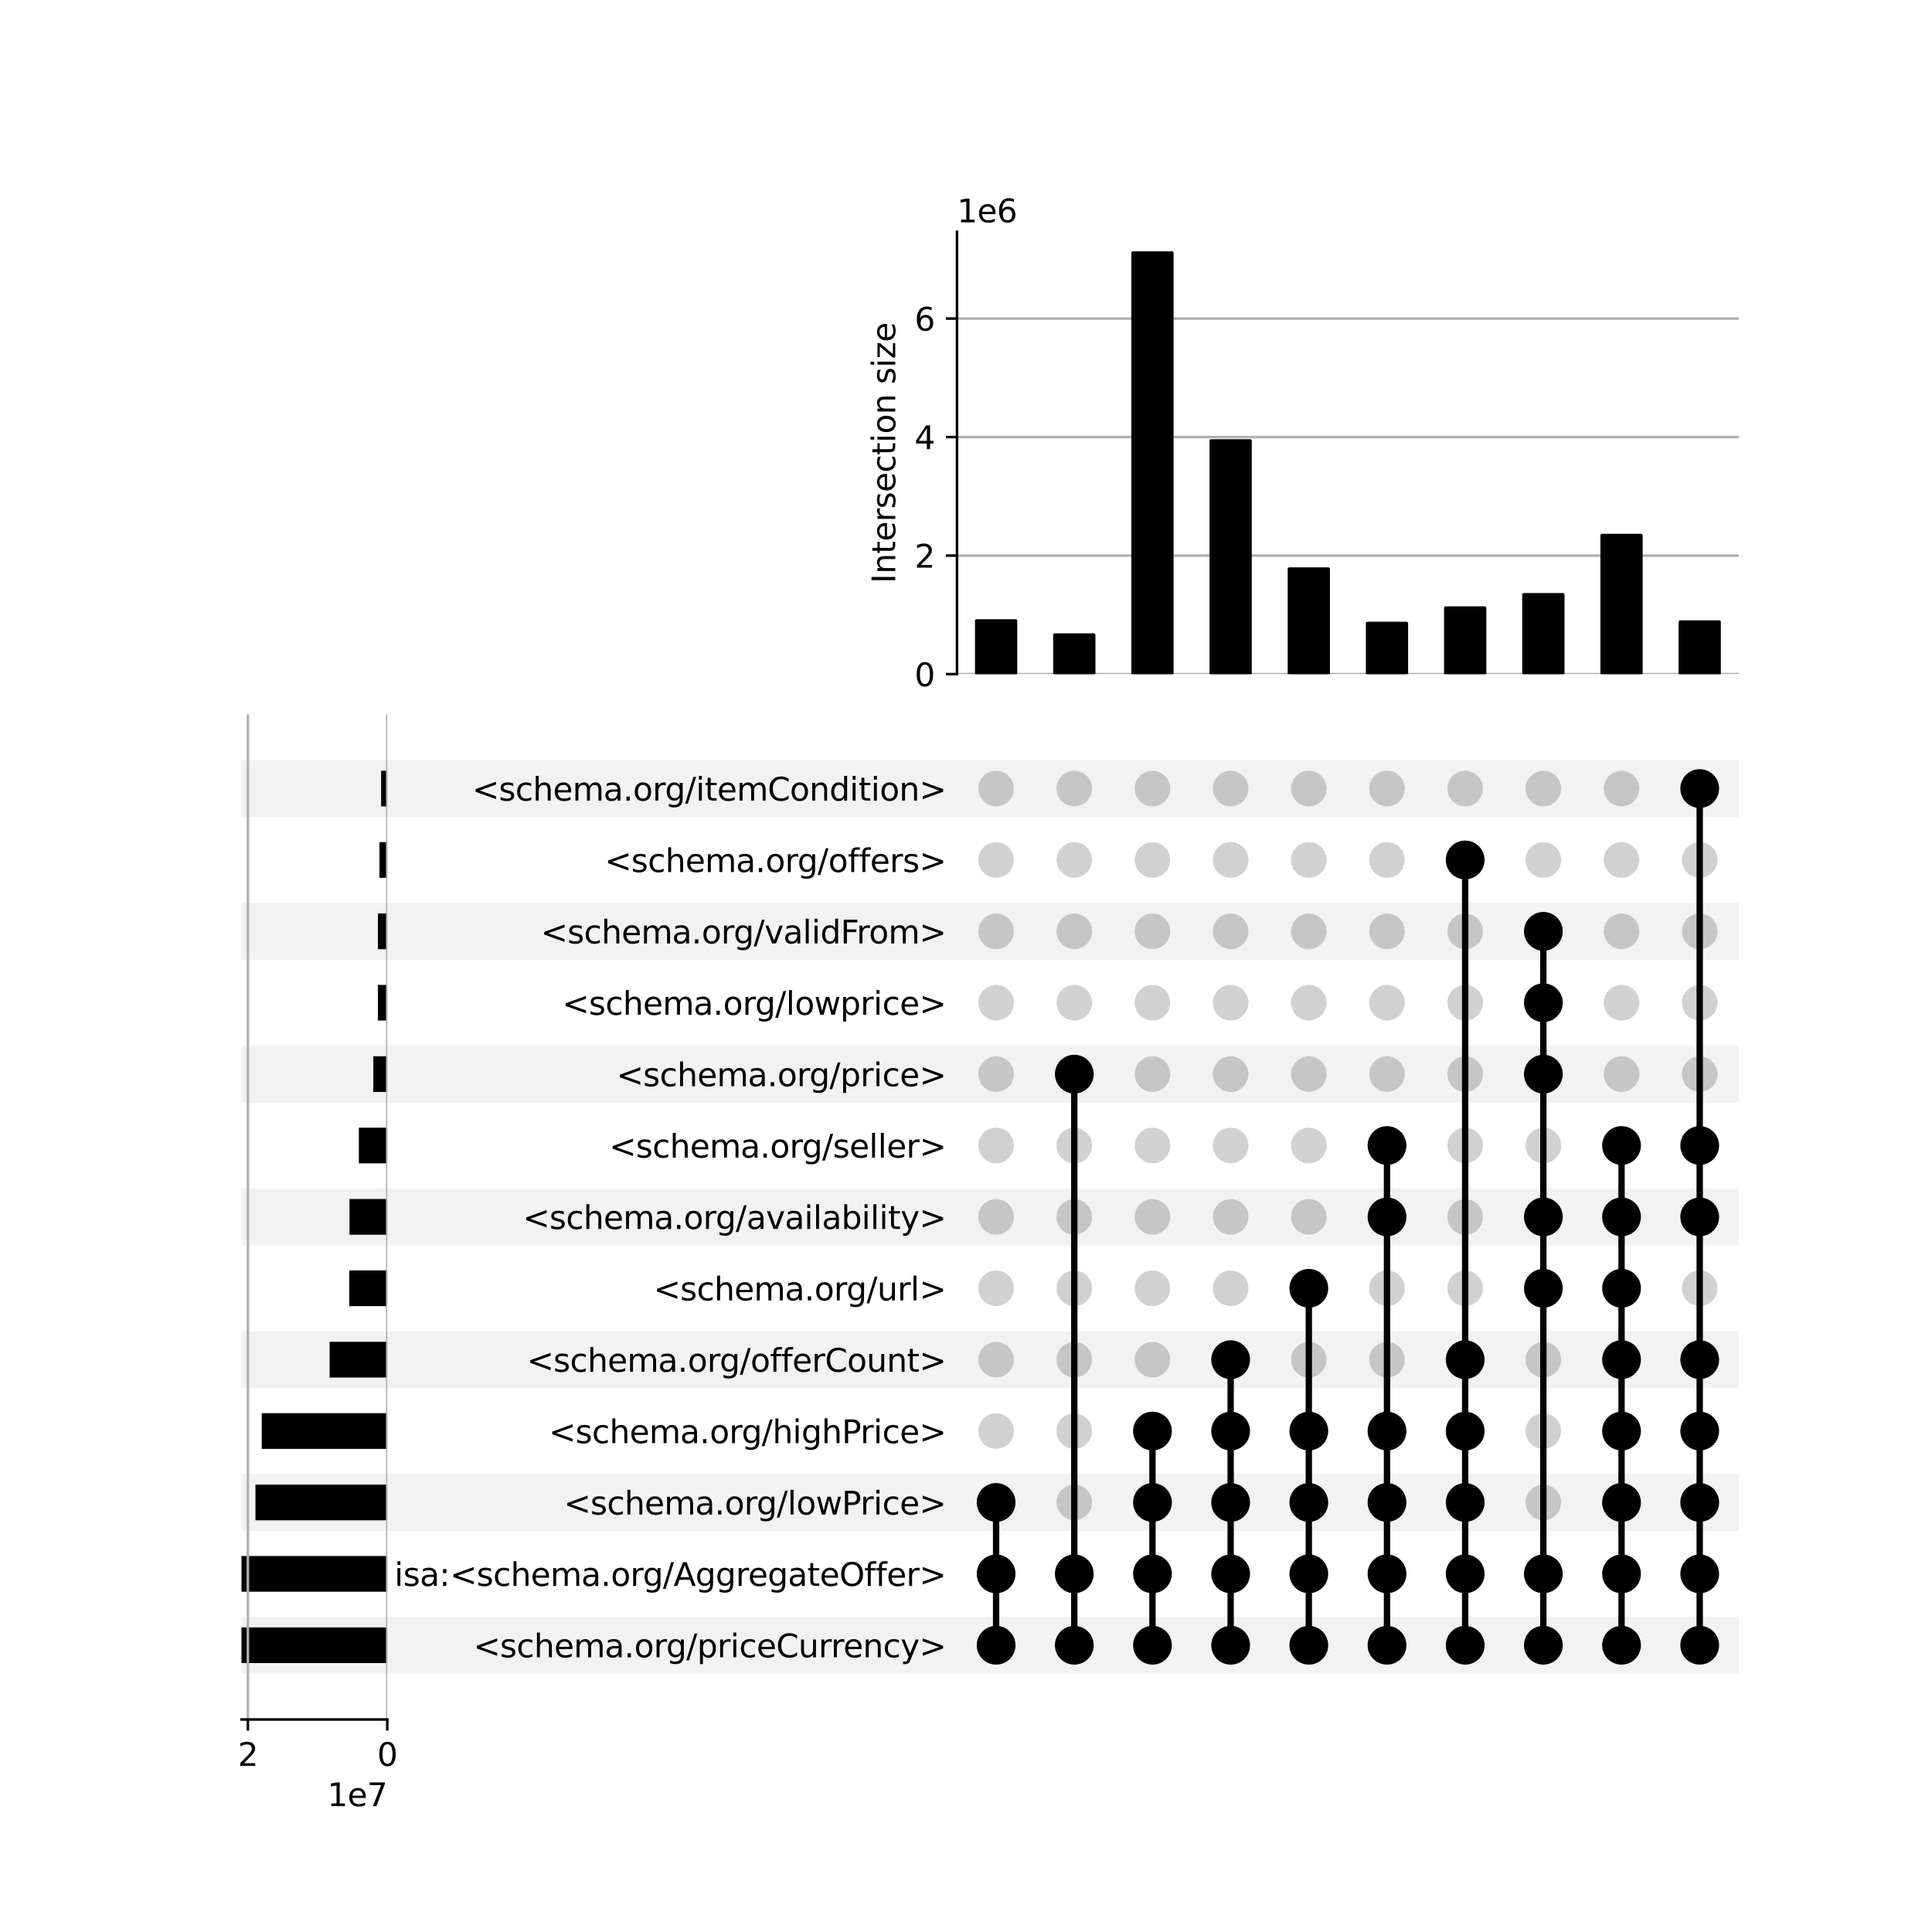 <?xml version="1.0" encoding="utf-8" standalone="no"?>
<!DOCTYPE svg PUBLIC "-//W3C//DTD SVG 1.1//EN"
  "http://www.w3.org/Graphics/SVG/1.1/DTD/svg11.dtd">
<svg xmlns:xlink="http://www.w3.org/1999/xlink" width="608pt" height="608pt" viewBox="0 0 608 608" xmlns="http://www.w3.org/2000/svg" version="1.1">
 <defs>
  <style type="text/css">*{stroke-linejoin: round; stroke-linecap: butt}</style>
 </defs>
 <g id="figure_1">
  <g id="patch_1">
   <path d="M 0 608 
L 608 608 
L 608 0 
L 0 0 
z
" style="fill: #ffffff"/>
  </g>
  <g id="axes_1">
   <g id="patch_2">
    <path d="M 76 526.742 
L 547.2 526.742 
L 547.2 508.769 
L 76 508.769 
z
" clip-path="url(#p9a31d4341a)" style="fill-opacity: 0.051"/>
   </g>
   <g id="patch_3">
    <path d="M 76 481.809 
L 547.2 481.809 
L 547.2 463.836 
L 76 463.836 
z
" clip-path="url(#p9a31d4341a)" style="fill-opacity: 0.051"/>
   </g>
   <g id="patch_4">
    <path d="M 76 436.877 
L 547.2 436.877 
L 547.2 418.904 
L 76 418.904 
z
" clip-path="url(#p9a31d4341a)" style="fill-opacity: 0.051"/>
   </g>
   <g id="patch_5">
    <path d="M 76 391.944 
L 547.2 391.944 
L 547.2 373.971 
L 76 373.971 
z
" clip-path="url(#p9a31d4341a)" style="fill-opacity: 0.051"/>
   </g>
   <g id="patch_6">
    <path d="M 76 347.012 
L 547.2 347.012 
L 547.2 329.039 
L 76 329.039 
z
" clip-path="url(#p9a31d4341a)" style="fill-opacity: 0.051"/>
   </g>
   <g id="patch_7">
    <path d="M 76 302.079 
L 547.2 302.079 
L 547.2 284.106 
L 76 284.106 
z
" clip-path="url(#p9a31d4341a)" style="fill-opacity: 0.051"/>
   </g>
   <g id="patch_8">
    <path d="M 76 257.147 
L 547.2 257.147 
L 547.2 239.174 
L 76 239.174 
z
" clip-path="url(#p9a31d4341a)" style="fill-opacity: 0.051"/>
   </g>
   <g id="matplotlib.axis_1"/>
   <g id="matplotlib.axis_2">
    <g id="ytick_1"/>
    <g id="ytick_2"/>
    <g id="ytick_3"/>
    <g id="ytick_4"/>
    <g id="ytick_5"/>
    <g id="ytick_6"/>
    <g id="ytick_7"/>
    <g id="ytick_8"/>
    <g id="ytick_9"/>
    <g id="ytick_10"/>
    <g id="ytick_11"/>
    <g id="ytick_12"/>
    <g id="ytick_13"/>
   </g>
  </g>
  <g id="axes_2">
   <g id="matplotlib.axis_3">
    <g id="ytick_14">
     <g id="line2d_1"/>
     <g id="text_1">
      <!-- &lt;schema.org/priceCurrency&gt; -->
      <g transform="translate(148.96 521.554) scale(0.1 -0.1)">
       <defs>
        <path id="DejaVuSans-3c" d="M 4684 3150 
L 1459 2003 
L 4684 863 
L 4684 294 
L 678 1747 
L 678 2266 
L 4684 3719 
L 4684 3150 
z
" transform="scale(0.016)"/>
        <path id="DejaVuSans-73" d="M 2834 3397 
L 2834 2853 
Q 2591 2978 2328 3040 
Q 2066 3103 1784 3103 
Q 1356 3103 1142 2972 
Q 928 2841 928 2578 
Q 928 2378 1081 2264 
Q 1234 2150 1697 2047 
L 1894 2003 
Q 2506 1872 2764 1633 
Q 3022 1394 3022 966 
Q 3022 478 2636 193 
Q 2250 -91 1575 -91 
Q 1294 -91 989 -36 
Q 684 19 347 128 
L 347 722 
Q 666 556 975 473 
Q 1284 391 1588 391 
Q 1994 391 2212 530 
Q 2431 669 2431 922 
Q 2431 1156 2273 1281 
Q 2116 1406 1581 1522 
L 1381 1569 
Q 847 1681 609 1914 
Q 372 2147 372 2553 
Q 372 3047 722 3315 
Q 1072 3584 1716 3584 
Q 2034 3584 2315 3537 
Q 2597 3491 2834 3397 
z
" transform="scale(0.016)"/>
        <path id="DejaVuSans-63" d="M 3122 3366 
L 3122 2828 
Q 2878 2963 2633 3030 
Q 2388 3097 2138 3097 
Q 1578 3097 1268 2742 
Q 959 2388 959 1747 
Q 959 1106 1268 751 
Q 1578 397 2138 397 
Q 2388 397 2633 464 
Q 2878 531 3122 666 
L 3122 134 
Q 2881 22 2623 -34 
Q 2366 -91 2075 -91 
Q 1284 -91 818 406 
Q 353 903 353 1747 
Q 353 2603 823 3093 
Q 1294 3584 2113 3584 
Q 2378 3584 2631 3529 
Q 2884 3475 3122 3366 
z
" transform="scale(0.016)"/>
        <path id="DejaVuSans-68" d="M 3513 2113 
L 3513 0 
L 2938 0 
L 2938 2094 
Q 2938 2591 2744 2837 
Q 2550 3084 2163 3084 
Q 1697 3084 1428 2787 
Q 1159 2491 1159 1978 
L 1159 0 
L 581 0 
L 581 4863 
L 1159 4863 
L 1159 2956 
Q 1366 3272 1645 3428 
Q 1925 3584 2291 3584 
Q 2894 3584 3203 3211 
Q 3513 2838 3513 2113 
z
" transform="scale(0.016)"/>
        <path id="DejaVuSans-65" d="M 3597 1894 
L 3597 1613 
L 953 1613 
Q 991 1019 1311 708 
Q 1631 397 2203 397 
Q 2534 397 2845 478 
Q 3156 559 3463 722 
L 3463 178 
Q 3153 47 2828 -22 
Q 2503 -91 2169 -91 
Q 1331 -91 842 396 
Q 353 884 353 1716 
Q 353 2575 817 3079 
Q 1281 3584 2069 3584 
Q 2775 3584 3186 3129 
Q 3597 2675 3597 1894 
z
M 3022 2063 
Q 3016 2534 2758 2815 
Q 2500 3097 2075 3097 
Q 1594 3097 1305 2825 
Q 1016 2553 972 2059 
L 3022 2063 
z
" transform="scale(0.016)"/>
        <path id="DejaVuSans-6d" d="M 3328 2828 
Q 3544 3216 3844 3400 
Q 4144 3584 4550 3584 
Q 5097 3584 5394 3201 
Q 5691 2819 5691 2113 
L 5691 0 
L 5113 0 
L 5113 2094 
Q 5113 2597 4934 2840 
Q 4756 3084 4391 3084 
Q 3944 3084 3684 2787 
Q 3425 2491 3425 1978 
L 3425 0 
L 2847 0 
L 2847 2094 
Q 2847 2600 2669 2842 
Q 2491 3084 2119 3084 
Q 1678 3084 1418 2786 
Q 1159 2488 1159 1978 
L 1159 0 
L 581 0 
L 581 3500 
L 1159 3500 
L 1159 2956 
Q 1356 3278 1631 3431 
Q 1906 3584 2284 3584 
Q 2666 3584 2933 3390 
Q 3200 3197 3328 2828 
z
" transform="scale(0.016)"/>
        <path id="DejaVuSans-61" d="M 2194 1759 
Q 1497 1759 1228 1600 
Q 959 1441 959 1056 
Q 959 750 1161 570 
Q 1363 391 1709 391 
Q 2188 391 2477 730 
Q 2766 1069 2766 1631 
L 2766 1759 
L 2194 1759 
z
M 3341 1997 
L 3341 0 
L 2766 0 
L 2766 531 
Q 2569 213 2275 61 
Q 1981 -91 1556 -91 
Q 1019 -91 701 211 
Q 384 513 384 1019 
Q 384 1609 779 1909 
Q 1175 2209 1959 2209 
L 2766 2209 
L 2766 2266 
Q 2766 2663 2505 2880 
Q 2244 3097 1772 3097 
Q 1472 3097 1187 3025 
Q 903 2953 641 2809 
L 641 3341 
Q 956 3463 1253 3523 
Q 1550 3584 1831 3584 
Q 2591 3584 2966 3190 
Q 3341 2797 3341 1997 
z
" transform="scale(0.016)"/>
        <path id="DejaVuSans-2e" d="M 684 794 
L 1344 794 
L 1344 0 
L 684 0 
L 684 794 
z
" transform="scale(0.016)"/>
        <path id="DejaVuSans-6f" d="M 1959 3097 
Q 1497 3097 1228 2736 
Q 959 2375 959 1747 
Q 959 1119 1226 758 
Q 1494 397 1959 397 
Q 2419 397 2687 759 
Q 2956 1122 2956 1747 
Q 2956 2369 2687 2733 
Q 2419 3097 1959 3097 
z
M 1959 3584 
Q 2709 3584 3137 3096 
Q 3566 2609 3566 1747 
Q 3566 888 3137 398 
Q 2709 -91 1959 -91 
Q 1206 -91 779 398 
Q 353 888 353 1747 
Q 353 2609 779 3096 
Q 1206 3584 1959 3584 
z
" transform="scale(0.016)"/>
        <path id="DejaVuSans-72" d="M 2631 2963 
Q 2534 3019 2420 3045 
Q 2306 3072 2169 3072 
Q 1681 3072 1420 2755 
Q 1159 2438 1159 1844 
L 1159 0 
L 581 0 
L 581 3500 
L 1159 3500 
L 1159 2956 
Q 1341 3275 1631 3429 
Q 1922 3584 2338 3584 
Q 2397 3584 2469 3576 
Q 2541 3569 2628 3553 
L 2631 2963 
z
" transform="scale(0.016)"/>
        <path id="DejaVuSans-67" d="M 2906 1791 
Q 2906 2416 2648 2759 
Q 2391 3103 1925 3103 
Q 1463 3103 1205 2759 
Q 947 2416 947 1791 
Q 947 1169 1205 825 
Q 1463 481 1925 481 
Q 2391 481 2648 825 
Q 2906 1169 2906 1791 
z
M 3481 434 
Q 3481 -459 3084 -895 
Q 2688 -1331 1869 -1331 
Q 1566 -1331 1297 -1286 
Q 1028 -1241 775 -1147 
L 775 -588 
Q 1028 -725 1275 -790 
Q 1522 -856 1778 -856 
Q 2344 -856 2625 -561 
Q 2906 -266 2906 331 
L 2906 616 
Q 2728 306 2450 153 
Q 2172 0 1784 0 
Q 1141 0 747 490 
Q 353 981 353 1791 
Q 353 2603 747 3093 
Q 1141 3584 1784 3584 
Q 2172 3584 2450 3431 
Q 2728 3278 2906 2969 
L 2906 3500 
L 3481 3500 
L 3481 434 
z
" transform="scale(0.016)"/>
        <path id="DejaVuSans-2f" d="M 1625 4666 
L 2156 4666 
L 531 -594 
L 0 -594 
L 1625 4666 
z
" transform="scale(0.016)"/>
        <path id="DejaVuSans-70" d="M 1159 525 
L 1159 -1331 
L 581 -1331 
L 581 3500 
L 1159 3500 
L 1159 2969 
Q 1341 3281 1617 3432 
Q 1894 3584 2278 3584 
Q 2916 3584 3314 3078 
Q 3713 2572 3713 1747 
Q 3713 922 3314 415 
Q 2916 -91 2278 -91 
Q 1894 -91 1617 61 
Q 1341 213 1159 525 
z
M 3116 1747 
Q 3116 2381 2855 2742 
Q 2594 3103 2138 3103 
Q 1681 3103 1420 2742 
Q 1159 2381 1159 1747 
Q 1159 1113 1420 752 
Q 1681 391 2138 391 
Q 2594 391 2855 752 
Q 3116 1113 3116 1747 
z
" transform="scale(0.016)"/>
        <path id="DejaVuSans-69" d="M 603 3500 
L 1178 3500 
L 1178 0 
L 603 0 
L 603 3500 
z
M 603 4863 
L 1178 4863 
L 1178 4134 
L 603 4134 
L 603 4863 
z
" transform="scale(0.016)"/>
        <path id="DejaVuSans-43" d="M 4122 4306 
L 4122 3641 
Q 3803 3938 3442 4084 
Q 3081 4231 2675 4231 
Q 1875 4231 1450 3742 
Q 1025 3253 1025 2328 
Q 1025 1406 1450 917 
Q 1875 428 2675 428 
Q 3081 428 3442 575 
Q 3803 722 4122 1019 
L 4122 359 
Q 3791 134 3420 21 
Q 3050 -91 2638 -91 
Q 1578 -91 968 557 
Q 359 1206 359 2328 
Q 359 3453 968 4101 
Q 1578 4750 2638 4750 
Q 3056 4750 3426 4639 
Q 3797 4528 4122 4306 
z
" transform="scale(0.016)"/>
        <path id="DejaVuSans-75" d="M 544 1381 
L 544 3500 
L 1119 3500 
L 1119 1403 
Q 1119 906 1312 657 
Q 1506 409 1894 409 
Q 2359 409 2629 706 
Q 2900 1003 2900 1516 
L 2900 3500 
L 3475 3500 
L 3475 0 
L 2900 0 
L 2900 538 
Q 2691 219 2414 64 
Q 2138 -91 1772 -91 
Q 1169 -91 856 284 
Q 544 659 544 1381 
z
M 1991 3584 
L 1991 3584 
z
" transform="scale(0.016)"/>
        <path id="DejaVuSans-6e" d="M 3513 2113 
L 3513 0 
L 2938 0 
L 2938 2094 
Q 2938 2591 2744 2837 
Q 2550 3084 2163 3084 
Q 1697 3084 1428 2787 
Q 1159 2491 1159 1978 
L 1159 0 
L 581 0 
L 581 3500 
L 1159 3500 
L 1159 2956 
Q 1366 3272 1645 3428 
Q 1925 3584 2291 3584 
Q 2894 3584 3203 3211 
Q 3513 2838 3513 2113 
z
" transform="scale(0.016)"/>
        <path id="DejaVuSans-79" d="M 2059 -325 
Q 1816 -950 1584 -1140 
Q 1353 -1331 966 -1331 
L 506 -1331 
L 506 -850 
L 844 -850 
Q 1081 -850 1212 -737 
Q 1344 -625 1503 -206 
L 1606 56 
L 191 3500 
L 800 3500 
L 1894 763 
L 2988 3500 
L 3597 3500 
L 2059 -325 
z
" transform="scale(0.016)"/>
        <path id="DejaVuSans-3e" d="M 678 3150 
L 678 3719 
L 4684 2266 
L 4684 1747 
L 678 294 
L 678 863 
L 3897 2003 
L 678 3150 
z
" transform="scale(0.016)"/>
       </defs>
       <use xlink:href="#DejaVuSans-3c"/>
       <use xlink:href="#DejaVuSans-73" x="83.789"/>
       <use xlink:href="#DejaVuSans-63" x="135.889"/>
       <use xlink:href="#DejaVuSans-68" x="190.869"/>
       <use xlink:href="#DejaVuSans-65" x="254.248"/>
       <use xlink:href="#DejaVuSans-6d" x="315.771"/>
       <use xlink:href="#DejaVuSans-61" x="413.184"/>
       <use xlink:href="#DejaVuSans-2e" x="474.463"/>
       <use xlink:href="#DejaVuSans-6f" x="506.25"/>
       <use xlink:href="#DejaVuSans-72" x="567.432"/>
       <use xlink:href="#DejaVuSans-67" x="606.795"/>
       <use xlink:href="#DejaVuSans-2f" x="670.271"/>
       <use xlink:href="#DejaVuSans-70" x="703.963"/>
       <use xlink:href="#DejaVuSans-72" x="767.439"/>
       <use xlink:href="#DejaVuSans-69" x="808.553"/>
       <use xlink:href="#DejaVuSans-63" x="836.336"/>
       <use xlink:href="#DejaVuSans-65" x="891.316"/>
       <use xlink:href="#DejaVuSans-43" x="952.84"/>
       <use xlink:href="#DejaVuSans-75" x="1022.664"/>
       <use xlink:href="#DejaVuSans-72" x="1086.043"/>
       <use xlink:href="#DejaVuSans-72" x="1125.406"/>
       <use xlink:href="#DejaVuSans-65" x="1164.27"/>
       <use xlink:href="#DejaVuSans-6e" x="1225.793"/>
       <use xlink:href="#DejaVuSans-63" x="1289.172"/>
       <use xlink:href="#DejaVuSans-79" x="1344.152"/>
       <use xlink:href="#DejaVuSans-3e" x="1403.332"/>
      </g>
     </g>
    </g>
    <g id="ytick_15">
     <g id="line2d_2"/>
     <g id="text_2">
      <!-- isa:&lt;schema.org/AggregateOffer&gt; -->
      <g transform="translate(124.111 499.088) scale(0.1 -0.1)">
       <defs>
        <path id="DejaVuSans-3a" d="M 750 794 
L 1409 794 
L 1409 0 
L 750 0 
L 750 794 
z
M 750 3309 
L 1409 3309 
L 1409 2516 
L 750 2516 
L 750 3309 
z
" transform="scale(0.016)"/>
        <path id="DejaVuSans-41" d="M 2188 4044 
L 1331 1722 
L 3047 1722 
L 2188 4044 
z
M 1831 4666 
L 2547 4666 
L 4325 0 
L 3669 0 
L 3244 1197 
L 1141 1197 
L 716 0 
L 50 0 
L 1831 4666 
z
" transform="scale(0.016)"/>
        <path id="DejaVuSans-74" d="M 1172 4494 
L 1172 3500 
L 2356 3500 
L 2356 3053 
L 1172 3053 
L 1172 1153 
Q 1172 725 1289 603 
Q 1406 481 1766 481 
L 2356 481 
L 2356 0 
L 1766 0 
Q 1100 0 847 248 
Q 594 497 594 1153 
L 594 3053 
L 172 3053 
L 172 3500 
L 594 3500 
L 594 4494 
L 1172 4494 
z
" transform="scale(0.016)"/>
        <path id="DejaVuSans-4f" d="M 2522 4238 
Q 1834 4238 1429 3725 
Q 1025 3213 1025 2328 
Q 1025 1447 1429 934 
Q 1834 422 2522 422 
Q 3209 422 3611 934 
Q 4013 1447 4013 2328 
Q 4013 3213 3611 3725 
Q 3209 4238 2522 4238 
z
M 2522 4750 
Q 3503 4750 4090 4092 
Q 4678 3434 4678 2328 
Q 4678 1225 4090 567 
Q 3503 -91 2522 -91 
Q 1538 -91 948 565 
Q 359 1222 359 2328 
Q 359 3434 948 4092 
Q 1538 4750 2522 4750 
z
" transform="scale(0.016)"/>
        <path id="DejaVuSans-66" d="M 2375 4863 
L 2375 4384 
L 1825 4384 
Q 1516 4384 1395 4259 
Q 1275 4134 1275 3809 
L 1275 3500 
L 2222 3500 
L 2222 3053 
L 1275 3053 
L 1275 0 
L 697 0 
L 697 3053 
L 147 3053 
L 147 3500 
L 697 3500 
L 697 3744 
Q 697 4328 969 4595 
Q 1241 4863 1831 4863 
L 2375 4863 
z
" transform="scale(0.016)"/>
       </defs>
       <use xlink:href="#DejaVuSans-69"/>
       <use xlink:href="#DejaVuSans-73" x="27.783"/>
       <use xlink:href="#DejaVuSans-61" x="79.883"/>
       <use xlink:href="#DejaVuSans-3a" x="141.162"/>
       <use xlink:href="#DejaVuSans-3c" x="174.854"/>
       <use xlink:href="#DejaVuSans-73" x="258.643"/>
       <use xlink:href="#DejaVuSans-63" x="310.742"/>
       <use xlink:href="#DejaVuSans-68" x="365.723"/>
       <use xlink:href="#DejaVuSans-65" x="429.102"/>
       <use xlink:href="#DejaVuSans-6d" x="490.625"/>
       <use xlink:href="#DejaVuSans-61" x="588.037"/>
       <use xlink:href="#DejaVuSans-2e" x="649.316"/>
       <use xlink:href="#DejaVuSans-6f" x="681.104"/>
       <use xlink:href="#DejaVuSans-72" x="742.285"/>
       <use xlink:href="#DejaVuSans-67" x="781.648"/>
       <use xlink:href="#DejaVuSans-2f" x="845.125"/>
       <use xlink:href="#DejaVuSans-41" x="878.816"/>
       <use xlink:href="#DejaVuSans-67" x="947.225"/>
       <use xlink:href="#DejaVuSans-67" x="1010.701"/>
       <use xlink:href="#DejaVuSans-72" x="1074.178"/>
       <use xlink:href="#DejaVuSans-65" x="1113.041"/>
       <use xlink:href="#DejaVuSans-67" x="1174.564"/>
       <use xlink:href="#DejaVuSans-61" x="1238.041"/>
       <use xlink:href="#DejaVuSans-74" x="1299.32"/>
       <use xlink:href="#DejaVuSans-65" x="1338.529"/>
       <use xlink:href="#DejaVuSans-4f" x="1400.053"/>
       <use xlink:href="#DejaVuSans-66" x="1478.764"/>
       <use xlink:href="#DejaVuSans-66" x="1513.969"/>
       <use xlink:href="#DejaVuSans-65" x="1549.174"/>
       <use xlink:href="#DejaVuSans-72" x="1610.697"/>
       <use xlink:href="#DejaVuSans-3e" x="1651.811"/>
      </g>
     </g>
    </g>
    <g id="ytick_16">
     <g id="line2d_3"/>
     <g id="text_3">
      <!-- &lt;schema.org/lowPrice&gt; -->
      <g transform="translate(177.428 476.622) scale(0.1 -0.1)">
       <defs>
        <path id="DejaVuSans-6c" d="M 603 4863 
L 1178 4863 
L 1178 0 
L 603 0 
L 603 4863 
z
" transform="scale(0.016)"/>
        <path id="DejaVuSans-77" d="M 269 3500 
L 844 3500 
L 1563 769 
L 2278 3500 
L 2956 3500 
L 3675 769 
L 4391 3500 
L 4966 3500 
L 4050 0 
L 3372 0 
L 2619 2869 
L 1863 0 
L 1184 0 
L 269 3500 
z
" transform="scale(0.016)"/>
        <path id="DejaVuSans-50" d="M 1259 4147 
L 1259 2394 
L 2053 2394 
Q 2494 2394 2734 2622 
Q 2975 2850 2975 3272 
Q 2975 3691 2734 3919 
Q 2494 4147 2053 4147 
L 1259 4147 
z
M 628 4666 
L 2053 4666 
Q 2838 4666 3239 4311 
Q 3641 3956 3641 3272 
Q 3641 2581 3239 2228 
Q 2838 1875 2053 1875 
L 1259 1875 
L 1259 0 
L 628 0 
L 628 4666 
z
" transform="scale(0.016)"/>
       </defs>
       <use xlink:href="#DejaVuSans-3c"/>
       <use xlink:href="#DejaVuSans-73" x="83.789"/>
       <use xlink:href="#DejaVuSans-63" x="135.889"/>
       <use xlink:href="#DejaVuSans-68" x="190.869"/>
       <use xlink:href="#DejaVuSans-65" x="254.248"/>
       <use xlink:href="#DejaVuSans-6d" x="315.771"/>
       <use xlink:href="#DejaVuSans-61" x="413.184"/>
       <use xlink:href="#DejaVuSans-2e" x="474.463"/>
       <use xlink:href="#DejaVuSans-6f" x="506.25"/>
       <use xlink:href="#DejaVuSans-72" x="567.432"/>
       <use xlink:href="#DejaVuSans-67" x="606.795"/>
       <use xlink:href="#DejaVuSans-2f" x="670.271"/>
       <use xlink:href="#DejaVuSans-6c" x="703.963"/>
       <use xlink:href="#DejaVuSans-6f" x="731.746"/>
       <use xlink:href="#DejaVuSans-77" x="792.928"/>
       <use xlink:href="#DejaVuSans-50" x="874.715"/>
       <use xlink:href="#DejaVuSans-72" x="933.268"/>
       <use xlink:href="#DejaVuSans-69" x="974.381"/>
       <use xlink:href="#DejaVuSans-63" x="1002.164"/>
       <use xlink:href="#DejaVuSans-65" x="1057.145"/>
       <use xlink:href="#DejaVuSans-3e" x="1118.668"/>
      </g>
     </g>
    </g>
    <g id="ytick_17">
     <g id="line2d_4"/>
     <g id="text_4">
      <!-- &lt;schema.org/highPrice&gt; -->
      <g transform="translate(172.702 454.156) scale(0.1 -0.1)">
       <use xlink:href="#DejaVuSans-3c"/>
       <use xlink:href="#DejaVuSans-73" x="83.789"/>
       <use xlink:href="#DejaVuSans-63" x="135.889"/>
       <use xlink:href="#DejaVuSans-68" x="190.869"/>
       <use xlink:href="#DejaVuSans-65" x="254.248"/>
       <use xlink:href="#DejaVuSans-6d" x="315.771"/>
       <use xlink:href="#DejaVuSans-61" x="413.184"/>
       <use xlink:href="#DejaVuSans-2e" x="474.463"/>
       <use xlink:href="#DejaVuSans-6f" x="506.25"/>
       <use xlink:href="#DejaVuSans-72" x="567.432"/>
       <use xlink:href="#DejaVuSans-67" x="606.795"/>
       <use xlink:href="#DejaVuSans-2f" x="670.271"/>
       <use xlink:href="#DejaVuSans-68" x="703.963"/>
       <use xlink:href="#DejaVuSans-69" x="767.342"/>
       <use xlink:href="#DejaVuSans-67" x="795.125"/>
       <use xlink:href="#DejaVuSans-68" x="858.602"/>
       <use xlink:href="#DejaVuSans-50" x="921.98"/>
       <use xlink:href="#DejaVuSans-72" x="980.533"/>
       <use xlink:href="#DejaVuSans-69" x="1021.646"/>
       <use xlink:href="#DejaVuSans-63" x="1049.43"/>
       <use xlink:href="#DejaVuSans-65" x="1104.41"/>
       <use xlink:href="#DejaVuSans-3e" x="1165.934"/>
      </g>
     </g>
    </g>
    <g id="ytick_18">
     <g id="line2d_5"/>
     <g id="text_5">
      <!-- &lt;schema.org/offerCount&gt; -->
      <g transform="translate(165.778 431.689) scale(0.1 -0.1)">
       <use xlink:href="#DejaVuSans-3c"/>
       <use xlink:href="#DejaVuSans-73" x="83.789"/>
       <use xlink:href="#DejaVuSans-63" x="135.889"/>
       <use xlink:href="#DejaVuSans-68" x="190.869"/>
       <use xlink:href="#DejaVuSans-65" x="254.248"/>
       <use xlink:href="#DejaVuSans-6d" x="315.771"/>
       <use xlink:href="#DejaVuSans-61" x="413.184"/>
       <use xlink:href="#DejaVuSans-2e" x="474.463"/>
       <use xlink:href="#DejaVuSans-6f" x="506.25"/>
       <use xlink:href="#DejaVuSans-72" x="567.432"/>
       <use xlink:href="#DejaVuSans-67" x="606.795"/>
       <use xlink:href="#DejaVuSans-2f" x="670.271"/>
       <use xlink:href="#DejaVuSans-6f" x="703.963"/>
       <use xlink:href="#DejaVuSans-66" x="765.145"/>
       <use xlink:href="#DejaVuSans-66" x="800.35"/>
       <use xlink:href="#DejaVuSans-65" x="835.555"/>
       <use xlink:href="#DejaVuSans-72" x="897.078"/>
       <use xlink:href="#DejaVuSans-43" x="938.191"/>
       <use xlink:href="#DejaVuSans-6f" x="1008.016"/>
       <use xlink:href="#DejaVuSans-75" x="1069.197"/>
       <use xlink:href="#DejaVuSans-6e" x="1132.576"/>
       <use xlink:href="#DejaVuSans-74" x="1195.955"/>
       <use xlink:href="#DejaVuSans-3e" x="1235.164"/>
      </g>
     </g>
    </g>
    <g id="ytick_19">
     <g id="line2d_6"/>
     <g id="text_6">
      <!-- &lt;schema.org/url&gt; -->
      <g transform="translate(205.672 409.223) scale(0.1 -0.1)">
       <use xlink:href="#DejaVuSans-3c"/>
       <use xlink:href="#DejaVuSans-73" x="83.789"/>
       <use xlink:href="#DejaVuSans-63" x="135.889"/>
       <use xlink:href="#DejaVuSans-68" x="190.869"/>
       <use xlink:href="#DejaVuSans-65" x="254.248"/>
       <use xlink:href="#DejaVuSans-6d" x="315.771"/>
       <use xlink:href="#DejaVuSans-61" x="413.184"/>
       <use xlink:href="#DejaVuSans-2e" x="474.463"/>
       <use xlink:href="#DejaVuSans-6f" x="506.25"/>
       <use xlink:href="#DejaVuSans-72" x="567.432"/>
       <use xlink:href="#DejaVuSans-67" x="606.795"/>
       <use xlink:href="#DejaVuSans-2f" x="670.271"/>
       <use xlink:href="#DejaVuSans-75" x="703.963"/>
       <use xlink:href="#DejaVuSans-72" x="767.342"/>
       <use xlink:href="#DejaVuSans-6c" x="808.455"/>
       <use xlink:href="#DejaVuSans-3e" x="836.238"/>
      </g>
     </g>
    </g>
    <g id="ytick_20">
     <g id="line2d_7"/>
     <g id="text_7">
      <!-- &lt;schema.org/availability&gt; -->
      <g transform="translate(164.517 386.757) scale(0.1 -0.1)">
       <defs>
        <path id="DejaVuSans-76" d="M 191 3500 
L 800 3500 
L 1894 563 
L 2988 3500 
L 3597 3500 
L 2284 0 
L 1503 0 
L 191 3500 
z
" transform="scale(0.016)"/>
        <path id="DejaVuSans-62" d="M 3116 1747 
Q 3116 2381 2855 2742 
Q 2594 3103 2138 3103 
Q 1681 3103 1420 2742 
Q 1159 2381 1159 1747 
Q 1159 1113 1420 752 
Q 1681 391 2138 391 
Q 2594 391 2855 752 
Q 3116 1113 3116 1747 
z
M 1159 2969 
Q 1341 3281 1617 3432 
Q 1894 3584 2278 3584 
Q 2916 3584 3314 3078 
Q 3713 2572 3713 1747 
Q 3713 922 3314 415 
Q 2916 -91 2278 -91 
Q 1894 -91 1617 61 
Q 1341 213 1159 525 
L 1159 0 
L 581 0 
L 581 4863 
L 1159 4863 
L 1159 2969 
z
" transform="scale(0.016)"/>
       </defs>
       <use xlink:href="#DejaVuSans-3c"/>
       <use xlink:href="#DejaVuSans-73" x="83.789"/>
       <use xlink:href="#DejaVuSans-63" x="135.889"/>
       <use xlink:href="#DejaVuSans-68" x="190.869"/>
       <use xlink:href="#DejaVuSans-65" x="254.248"/>
       <use xlink:href="#DejaVuSans-6d" x="315.771"/>
       <use xlink:href="#DejaVuSans-61" x="413.184"/>
       <use xlink:href="#DejaVuSans-2e" x="474.463"/>
       <use xlink:href="#DejaVuSans-6f" x="506.25"/>
       <use xlink:href="#DejaVuSans-72" x="567.432"/>
       <use xlink:href="#DejaVuSans-67" x="606.795"/>
       <use xlink:href="#DejaVuSans-2f" x="670.271"/>
       <use xlink:href="#DejaVuSans-61" x="703.963"/>
       <use xlink:href="#DejaVuSans-76" x="765.242"/>
       <use xlink:href="#DejaVuSans-61" x="824.422"/>
       <use xlink:href="#DejaVuSans-69" x="885.701"/>
       <use xlink:href="#DejaVuSans-6c" x="913.484"/>
       <use xlink:href="#DejaVuSans-61" x="941.268"/>
       <use xlink:href="#DejaVuSans-62" x="1002.547"/>
       <use xlink:href="#DejaVuSans-69" x="1066.023"/>
       <use xlink:href="#DejaVuSans-6c" x="1093.807"/>
       <use xlink:href="#DejaVuSans-69" x="1121.59"/>
       <use xlink:href="#DejaVuSans-74" x="1149.373"/>
       <use xlink:href="#DejaVuSans-79" x="1188.582"/>
       <use xlink:href="#DejaVuSans-3e" x="1247.762"/>
      </g>
     </g>
    </g>
    <g id="ytick_21">
     <g id="line2d_8"/>
     <g id="text_8">
      <!-- &lt;schema.org/seller&gt; -->
      <g transform="translate(191.716 364.291) scale(0.1 -0.1)">
       <use xlink:href="#DejaVuSans-3c"/>
       <use xlink:href="#DejaVuSans-73" x="83.789"/>
       <use xlink:href="#DejaVuSans-63" x="135.889"/>
       <use xlink:href="#DejaVuSans-68" x="190.869"/>
       <use xlink:href="#DejaVuSans-65" x="254.248"/>
       <use xlink:href="#DejaVuSans-6d" x="315.771"/>
       <use xlink:href="#DejaVuSans-61" x="413.184"/>
       <use xlink:href="#DejaVuSans-2e" x="474.463"/>
       <use xlink:href="#DejaVuSans-6f" x="506.25"/>
       <use xlink:href="#DejaVuSans-72" x="567.432"/>
       <use xlink:href="#DejaVuSans-67" x="606.795"/>
       <use xlink:href="#DejaVuSans-2f" x="670.271"/>
       <use xlink:href="#DejaVuSans-73" x="703.963"/>
       <use xlink:href="#DejaVuSans-65" x="756.062"/>
       <use xlink:href="#DejaVuSans-6c" x="817.586"/>
       <use xlink:href="#DejaVuSans-6c" x="845.369"/>
       <use xlink:href="#DejaVuSans-65" x="873.152"/>
       <use xlink:href="#DejaVuSans-72" x="934.676"/>
       <use xlink:href="#DejaVuSans-3e" x="975.789"/>
      </g>
     </g>
    </g>
    <g id="ytick_22">
     <g id="line2d_9"/>
     <g id="text_9">
      <!-- &lt;schema.org/price&gt; -->
      <g transform="translate(194.01 341.825) scale(0.1 -0.1)">
       <use xlink:href="#DejaVuSans-3c"/>
       <use xlink:href="#DejaVuSans-73" x="83.789"/>
       <use xlink:href="#DejaVuSans-63" x="135.889"/>
       <use xlink:href="#DejaVuSans-68" x="190.869"/>
       <use xlink:href="#DejaVuSans-65" x="254.248"/>
       <use xlink:href="#DejaVuSans-6d" x="315.771"/>
       <use xlink:href="#DejaVuSans-61" x="413.184"/>
       <use xlink:href="#DejaVuSans-2e" x="474.463"/>
       <use xlink:href="#DejaVuSans-6f" x="506.25"/>
       <use xlink:href="#DejaVuSans-72" x="567.432"/>
       <use xlink:href="#DejaVuSans-67" x="606.795"/>
       <use xlink:href="#DejaVuSans-2f" x="670.271"/>
       <use xlink:href="#DejaVuSans-70" x="703.963"/>
       <use xlink:href="#DejaVuSans-72" x="767.439"/>
       <use xlink:href="#DejaVuSans-69" x="808.553"/>
       <use xlink:href="#DejaVuSans-63" x="836.336"/>
       <use xlink:href="#DejaVuSans-65" x="891.316"/>
       <use xlink:href="#DejaVuSans-3e" x="952.84"/>
      </g>
     </g>
    </g>
    <g id="ytick_23">
     <g id="line2d_10"/>
     <g id="text_10">
      <!-- &lt;schema.org/lowprice&gt; -->
      <g transform="translate(176.935 319.358) scale(0.1 -0.1)">
       <use xlink:href="#DejaVuSans-3c"/>
       <use xlink:href="#DejaVuSans-73" x="83.789"/>
       <use xlink:href="#DejaVuSans-63" x="135.889"/>
       <use xlink:href="#DejaVuSans-68" x="190.869"/>
       <use xlink:href="#DejaVuSans-65" x="254.248"/>
       <use xlink:href="#DejaVuSans-6d" x="315.771"/>
       <use xlink:href="#DejaVuSans-61" x="413.184"/>
       <use xlink:href="#DejaVuSans-2e" x="474.463"/>
       <use xlink:href="#DejaVuSans-6f" x="506.25"/>
       <use xlink:href="#DejaVuSans-72" x="567.432"/>
       <use xlink:href="#DejaVuSans-67" x="606.795"/>
       <use xlink:href="#DejaVuSans-2f" x="670.271"/>
       <use xlink:href="#DejaVuSans-6c" x="703.963"/>
       <use xlink:href="#DejaVuSans-6f" x="731.746"/>
       <use xlink:href="#DejaVuSans-77" x="792.928"/>
       <use xlink:href="#DejaVuSans-70" x="874.715"/>
       <use xlink:href="#DejaVuSans-72" x="938.191"/>
       <use xlink:href="#DejaVuSans-69" x="979.305"/>
       <use xlink:href="#DejaVuSans-63" x="1007.088"/>
       <use xlink:href="#DejaVuSans-65" x="1062.068"/>
       <use xlink:href="#DejaVuSans-3e" x="1123.592"/>
      </g>
     </g>
    </g>
    <g id="ytick_24">
     <g id="line2d_11"/>
     <g id="text_11">
      <!-- &lt;schema.org/validFrom&gt; -->
      <g transform="translate(170.175 296.892) scale(0.1 -0.1)">
       <defs>
        <path id="DejaVuSans-64" d="M 2906 2969 
L 2906 4863 
L 3481 4863 
L 3481 0 
L 2906 0 
L 2906 525 
Q 2725 213 2448 61 
Q 2172 -91 1784 -91 
Q 1150 -91 751 415 
Q 353 922 353 1747 
Q 353 2572 751 3078 
Q 1150 3584 1784 3584 
Q 2172 3584 2448 3432 
Q 2725 3281 2906 2969 
z
M 947 1747 
Q 947 1113 1208 752 
Q 1469 391 1925 391 
Q 2381 391 2643 752 
Q 2906 1113 2906 1747 
Q 2906 2381 2643 2742 
Q 2381 3103 1925 3103 
Q 1469 3103 1208 2742 
Q 947 2381 947 1747 
z
" transform="scale(0.016)"/>
        <path id="DejaVuSans-46" d="M 628 4666 
L 3309 4666 
L 3309 4134 
L 1259 4134 
L 1259 2759 
L 3109 2759 
L 3109 2228 
L 1259 2228 
L 1259 0 
L 628 0 
L 628 4666 
z
" transform="scale(0.016)"/>
       </defs>
       <use xlink:href="#DejaVuSans-3c"/>
       <use xlink:href="#DejaVuSans-73" x="83.789"/>
       <use xlink:href="#DejaVuSans-63" x="135.889"/>
       <use xlink:href="#DejaVuSans-68" x="190.869"/>
       <use xlink:href="#DejaVuSans-65" x="254.248"/>
       <use xlink:href="#DejaVuSans-6d" x="315.771"/>
       <use xlink:href="#DejaVuSans-61" x="413.184"/>
       <use xlink:href="#DejaVuSans-2e" x="474.463"/>
       <use xlink:href="#DejaVuSans-6f" x="506.25"/>
       <use xlink:href="#DejaVuSans-72" x="567.432"/>
       <use xlink:href="#DejaVuSans-67" x="606.795"/>
       <use xlink:href="#DejaVuSans-2f" x="670.271"/>
       <use xlink:href="#DejaVuSans-76" x="703.963"/>
       <use xlink:href="#DejaVuSans-61" x="763.143"/>
       <use xlink:href="#DejaVuSans-6c" x="824.422"/>
       <use xlink:href="#DejaVuSans-69" x="852.205"/>
       <use xlink:href="#DejaVuSans-64" x="879.988"/>
       <use xlink:href="#DejaVuSans-46" x="943.465"/>
       <use xlink:href="#DejaVuSans-72" x="993.734"/>
       <use xlink:href="#DejaVuSans-6f" x="1032.598"/>
       <use xlink:href="#DejaVuSans-6d" x="1093.779"/>
       <use xlink:href="#DejaVuSans-3e" x="1191.191"/>
      </g>
     </g>
    </g>
    <g id="ytick_25">
     <g id="line2d_12"/>
     <g id="text_12">
      <!-- &lt;schema.org/offers&gt; -->
      <g transform="translate(190.266 274.426) scale(0.1 -0.1)">
       <use xlink:href="#DejaVuSans-3c"/>
       <use xlink:href="#DejaVuSans-73" x="83.789"/>
       <use xlink:href="#DejaVuSans-63" x="135.889"/>
       <use xlink:href="#DejaVuSans-68" x="190.869"/>
       <use xlink:href="#DejaVuSans-65" x="254.248"/>
       <use xlink:href="#DejaVuSans-6d" x="315.771"/>
       <use xlink:href="#DejaVuSans-61" x="413.184"/>
       <use xlink:href="#DejaVuSans-2e" x="474.463"/>
       <use xlink:href="#DejaVuSans-6f" x="506.25"/>
       <use xlink:href="#DejaVuSans-72" x="567.432"/>
       <use xlink:href="#DejaVuSans-67" x="606.795"/>
       <use xlink:href="#DejaVuSans-2f" x="670.271"/>
       <use xlink:href="#DejaVuSans-6f" x="703.963"/>
       <use xlink:href="#DejaVuSans-66" x="765.145"/>
       <use xlink:href="#DejaVuSans-66" x="800.35"/>
       <use xlink:href="#DejaVuSans-65" x="835.555"/>
       <use xlink:href="#DejaVuSans-72" x="897.078"/>
       <use xlink:href="#DejaVuSans-73" x="938.191"/>
       <use xlink:href="#DejaVuSans-3e" x="990.291"/>
      </g>
     </g>
    </g>
    <g id="ytick_26">
     <g id="line2d_13"/>
     <g id="text_13">
      <!-- &lt;schema.org/itemCondition&gt; -->
      <g transform="translate(148.586 251.96) scale(0.1 -0.1)">
       <use xlink:href="#DejaVuSans-3c"/>
       <use xlink:href="#DejaVuSans-73" x="83.789"/>
       <use xlink:href="#DejaVuSans-63" x="135.889"/>
       <use xlink:href="#DejaVuSans-68" x="190.869"/>
       <use xlink:href="#DejaVuSans-65" x="254.248"/>
       <use xlink:href="#DejaVuSans-6d" x="315.771"/>
       <use xlink:href="#DejaVuSans-61" x="413.184"/>
       <use xlink:href="#DejaVuSans-2e" x="474.463"/>
       <use xlink:href="#DejaVuSans-6f" x="506.25"/>
       <use xlink:href="#DejaVuSans-72" x="567.432"/>
       <use xlink:href="#DejaVuSans-67" x="606.795"/>
       <use xlink:href="#DejaVuSans-2f" x="670.271"/>
       <use xlink:href="#DejaVuSans-69" x="703.963"/>
       <use xlink:href="#DejaVuSans-74" x="731.746"/>
       <use xlink:href="#DejaVuSans-65" x="770.955"/>
       <use xlink:href="#DejaVuSans-6d" x="832.479"/>
       <use xlink:href="#DejaVuSans-43" x="929.891"/>
       <use xlink:href="#DejaVuSans-6f" x="999.715"/>
       <use xlink:href="#DejaVuSans-6e" x="1060.896"/>
       <use xlink:href="#DejaVuSans-64" x="1124.275"/>
       <use xlink:href="#DejaVuSans-69" x="1187.752"/>
       <use xlink:href="#DejaVuSans-74" x="1215.535"/>
       <use xlink:href="#DejaVuSans-69" x="1254.744"/>
       <use xlink:href="#DejaVuSans-6f" x="1282.527"/>
       <use xlink:href="#DejaVuSans-6e" x="1343.709"/>
       <use xlink:href="#DejaVuSans-3e" x="1407.088"/>
      </g>
     </g>
    </g>
   </g>
   <g id="LineCollection_1">
    <path d="M 313.476 517.755 
L 313.476 472.823 
" clip-path="url(#pbc904221a2)" style="fill: none; stroke: #000000; stroke-width: 2"/>
    <path d="M 338.079 517.755 
L 338.079 338.025 
" clip-path="url(#pbc904221a2)" style="fill: none; stroke: #000000; stroke-width: 2"/>
    <path d="M 362.681 517.755 
L 362.681 450.356 
" clip-path="url(#pbc904221a2)" style="fill: none; stroke: #000000; stroke-width: 2"/>
    <path d="M 387.284 517.755 
L 387.284 427.89 
" clip-path="url(#pbc904221a2)" style="fill: none; stroke: #000000; stroke-width: 2"/>
    <path d="M 411.886 517.755 
L 411.886 405.424 
" clip-path="url(#pbc904221a2)" style="fill: none; stroke: #000000; stroke-width: 2"/>
    <path d="M 436.489 517.755 
L 436.489 360.492 
" clip-path="url(#pbc904221a2)" style="fill: none; stroke: #000000; stroke-width: 2"/>
    <path d="M 461.091 517.755 
L 461.091 270.627 
" clip-path="url(#pbc904221a2)" style="fill: none; stroke: #000000; stroke-width: 2"/>
    <path d="M 485.694 517.755 
L 485.694 293.093 
" clip-path="url(#pbc904221a2)" style="fill: none; stroke: #000000; stroke-width: 2"/>
    <path d="M 510.296 517.755 
L 510.296 360.492 
" clip-path="url(#pbc904221a2)" style="fill: none; stroke: #000000; stroke-width: 2"/>
    <path d="M 534.899 517.755 
L 534.899 248.161 
" clip-path="url(#pbc904221a2)" style="fill: none; stroke: #000000; stroke-width: 2"/>
   </g>
   <g id="PathCollection_1">
    <defs>
     <path id="C0_0_1b2ff922ff" d="M 0 5.6 
C 1.485 5.6 2.91 5.01 3.96 3.96 
C 5.01 2.91 5.6 1.485 5.6 -0 
C 5.6 -1.485 5.01 -2.91 3.96 -3.96 
C 2.91 -5.01 1.485 -5.6 0 -5.6 
C -1.485 -5.6 -2.91 -5.01 -3.96 -3.96 
C -5.01 -2.91 -5.6 -1.485 -5.6 0 
C -5.6 1.485 -5.01 2.91 -3.96 3.96 
C -2.91 5.01 -1.485 5.6 0 5.6 
z
"/>
    </defs>
    <g clip-path="url(#pbc904221a2)">
     <use xlink:href="#C0_0_1b2ff922ff" x="313.476" y="517.755" style="stroke: #000000"/>
    </g>
    <g clip-path="url(#pbc904221a2)">
     <use xlink:href="#C0_0_1b2ff922ff" x="313.476" y="495.289" style="stroke: #000000"/>
    </g>
    <g clip-path="url(#pbc904221a2)">
     <use xlink:href="#C0_0_1b2ff922ff" x="313.476" y="472.823" style="stroke: #000000"/>
    </g>
    <g clip-path="url(#pbc904221a2)">
     <use xlink:href="#C0_0_1b2ff922ff" x="313.476" y="450.356" style="fill-opacity: 0.18"/>
    </g>
    <g clip-path="url(#pbc904221a2)">
     <use xlink:href="#C0_0_1b2ff922ff" x="313.476" y="427.89" style="fill-opacity: 0.18"/>
    </g>
    <g clip-path="url(#pbc904221a2)">
     <use xlink:href="#C0_0_1b2ff922ff" x="313.476" y="405.424" style="fill-opacity: 0.18"/>
    </g>
    <g clip-path="url(#pbc904221a2)">
     <use xlink:href="#C0_0_1b2ff922ff" x="313.476" y="382.958" style="fill-opacity: 0.18"/>
    </g>
    <g clip-path="url(#pbc904221a2)">
     <use xlink:href="#C0_0_1b2ff922ff" x="313.476" y="360.492" style="fill-opacity: 0.18"/>
    </g>
    <g clip-path="url(#pbc904221a2)">
     <use xlink:href="#C0_0_1b2ff922ff" x="313.476" y="338.025" style="fill-opacity: 0.18"/>
    </g>
    <g clip-path="url(#pbc904221a2)">
     <use xlink:href="#C0_0_1b2ff922ff" x="313.476" y="315.559" style="fill-opacity: 0.18"/>
    </g>
    <g clip-path="url(#pbc904221a2)">
     <use xlink:href="#C0_0_1b2ff922ff" x="313.476" y="293.093" style="fill-opacity: 0.18"/>
    </g>
    <g clip-path="url(#pbc904221a2)">
     <use xlink:href="#C0_0_1b2ff922ff" x="313.476" y="270.627" style="fill-opacity: 0.18"/>
    </g>
    <g clip-path="url(#pbc904221a2)">
     <use xlink:href="#C0_0_1b2ff922ff" x="313.476" y="248.161" style="fill-opacity: 0.18"/>
    </g>
    <g clip-path="url(#pbc904221a2)">
     <use xlink:href="#C0_0_1b2ff922ff" x="338.079" y="517.755" style="stroke: #000000"/>
    </g>
    <g clip-path="url(#pbc904221a2)">
     <use xlink:href="#C0_0_1b2ff922ff" x="338.079" y="495.289" style="stroke: #000000"/>
    </g>
    <g clip-path="url(#pbc904221a2)">
     <use xlink:href="#C0_0_1b2ff922ff" x="338.079" y="472.823" style="fill-opacity: 0.18"/>
    </g>
    <g clip-path="url(#pbc904221a2)">
     <use xlink:href="#C0_0_1b2ff922ff" x="338.079" y="450.356" style="fill-opacity: 0.18"/>
    </g>
    <g clip-path="url(#pbc904221a2)">
     <use xlink:href="#C0_0_1b2ff922ff" x="338.079" y="427.89" style="fill-opacity: 0.18"/>
    </g>
    <g clip-path="url(#pbc904221a2)">
     <use xlink:href="#C0_0_1b2ff922ff" x="338.079" y="405.424" style="fill-opacity: 0.18"/>
    </g>
    <g clip-path="url(#pbc904221a2)">
     <use xlink:href="#C0_0_1b2ff922ff" x="338.079" y="382.958" style="fill-opacity: 0.18"/>
    </g>
    <g clip-path="url(#pbc904221a2)">
     <use xlink:href="#C0_0_1b2ff922ff" x="338.079" y="360.492" style="fill-opacity: 0.18"/>
    </g>
    <g clip-path="url(#pbc904221a2)">
     <use xlink:href="#C0_0_1b2ff922ff" x="338.079" y="338.025" style="stroke: #000000"/>
    </g>
    <g clip-path="url(#pbc904221a2)">
     <use xlink:href="#C0_0_1b2ff922ff" x="338.079" y="315.559" style="fill-opacity: 0.18"/>
    </g>
    <g clip-path="url(#pbc904221a2)">
     <use xlink:href="#C0_0_1b2ff922ff" x="338.079" y="293.093" style="fill-opacity: 0.18"/>
    </g>
    <g clip-path="url(#pbc904221a2)">
     <use xlink:href="#C0_0_1b2ff922ff" x="338.079" y="270.627" style="fill-opacity: 0.18"/>
    </g>
    <g clip-path="url(#pbc904221a2)">
     <use xlink:href="#C0_0_1b2ff922ff" x="338.079" y="248.161" style="fill-opacity: 0.18"/>
    </g>
    <g clip-path="url(#pbc904221a2)">
     <use xlink:href="#C0_0_1b2ff922ff" x="362.681" y="517.755" style="stroke: #000000"/>
    </g>
    <g clip-path="url(#pbc904221a2)">
     <use xlink:href="#C0_0_1b2ff922ff" x="362.681" y="495.289" style="stroke: #000000"/>
    </g>
    <g clip-path="url(#pbc904221a2)">
     <use xlink:href="#C0_0_1b2ff922ff" x="362.681" y="472.823" style="stroke: #000000"/>
    </g>
    <g clip-path="url(#pbc904221a2)">
     <use xlink:href="#C0_0_1b2ff922ff" x="362.681" y="450.356" style="stroke: #000000"/>
    </g>
    <g clip-path="url(#pbc904221a2)">
     <use xlink:href="#C0_0_1b2ff922ff" x="362.681" y="427.89" style="fill-opacity: 0.18"/>
    </g>
    <g clip-path="url(#pbc904221a2)">
     <use xlink:href="#C0_0_1b2ff922ff" x="362.681" y="405.424" style="fill-opacity: 0.18"/>
    </g>
    <g clip-path="url(#pbc904221a2)">
     <use xlink:href="#C0_0_1b2ff922ff" x="362.681" y="382.958" style="fill-opacity: 0.18"/>
    </g>
    <g clip-path="url(#pbc904221a2)">
     <use xlink:href="#C0_0_1b2ff922ff" x="362.681" y="360.492" style="fill-opacity: 0.18"/>
    </g>
    <g clip-path="url(#pbc904221a2)">
     <use xlink:href="#C0_0_1b2ff922ff" x="362.681" y="338.025" style="fill-opacity: 0.18"/>
    </g>
    <g clip-path="url(#pbc904221a2)">
     <use xlink:href="#C0_0_1b2ff922ff" x="362.681" y="315.559" style="fill-opacity: 0.18"/>
    </g>
    <g clip-path="url(#pbc904221a2)">
     <use xlink:href="#C0_0_1b2ff922ff" x="362.681" y="293.093" style="fill-opacity: 0.18"/>
    </g>
    <g clip-path="url(#pbc904221a2)">
     <use xlink:href="#C0_0_1b2ff922ff" x="362.681" y="270.627" style="fill-opacity: 0.18"/>
    </g>
    <g clip-path="url(#pbc904221a2)">
     <use xlink:href="#C0_0_1b2ff922ff" x="362.681" y="248.161" style="fill-opacity: 0.18"/>
    </g>
    <g clip-path="url(#pbc904221a2)">
     <use xlink:href="#C0_0_1b2ff922ff" x="387.284" y="517.755" style="stroke: #000000"/>
    </g>
    <g clip-path="url(#pbc904221a2)">
     <use xlink:href="#C0_0_1b2ff922ff" x="387.284" y="495.289" style="stroke: #000000"/>
    </g>
    <g clip-path="url(#pbc904221a2)">
     <use xlink:href="#C0_0_1b2ff922ff" x="387.284" y="472.823" style="stroke: #000000"/>
    </g>
    <g clip-path="url(#pbc904221a2)">
     <use xlink:href="#C0_0_1b2ff922ff" x="387.284" y="450.356" style="stroke: #000000"/>
    </g>
    <g clip-path="url(#pbc904221a2)">
     <use xlink:href="#C0_0_1b2ff922ff" x="387.284" y="427.89" style="stroke: #000000"/>
    </g>
    <g clip-path="url(#pbc904221a2)">
     <use xlink:href="#C0_0_1b2ff922ff" x="387.284" y="405.424" style="fill-opacity: 0.18"/>
    </g>
    <g clip-path="url(#pbc904221a2)">
     <use xlink:href="#C0_0_1b2ff922ff" x="387.284" y="382.958" style="fill-opacity: 0.18"/>
    </g>
    <g clip-path="url(#pbc904221a2)">
     <use xlink:href="#C0_0_1b2ff922ff" x="387.284" y="360.492" style="fill-opacity: 0.18"/>
    </g>
    <g clip-path="url(#pbc904221a2)">
     <use xlink:href="#C0_0_1b2ff922ff" x="387.284" y="338.025" style="fill-opacity: 0.18"/>
    </g>
    <g clip-path="url(#pbc904221a2)">
     <use xlink:href="#C0_0_1b2ff922ff" x="387.284" y="315.559" style="fill-opacity: 0.18"/>
    </g>
    <g clip-path="url(#pbc904221a2)">
     <use xlink:href="#C0_0_1b2ff922ff" x="387.284" y="293.093" style="fill-opacity: 0.18"/>
    </g>
    <g clip-path="url(#pbc904221a2)">
     <use xlink:href="#C0_0_1b2ff922ff" x="387.284" y="270.627" style="fill-opacity: 0.18"/>
    </g>
    <g clip-path="url(#pbc904221a2)">
     <use xlink:href="#C0_0_1b2ff922ff" x="387.284" y="248.161" style="fill-opacity: 0.18"/>
    </g>
    <g clip-path="url(#pbc904221a2)">
     <use xlink:href="#C0_0_1b2ff922ff" x="411.886" y="517.755" style="stroke: #000000"/>
    </g>
    <g clip-path="url(#pbc904221a2)">
     <use xlink:href="#C0_0_1b2ff922ff" x="411.886" y="495.289" style="stroke: #000000"/>
    </g>
    <g clip-path="url(#pbc904221a2)">
     <use xlink:href="#C0_0_1b2ff922ff" x="411.886" y="472.823" style="stroke: #000000"/>
    </g>
    <g clip-path="url(#pbc904221a2)">
     <use xlink:href="#C0_0_1b2ff922ff" x="411.886" y="450.356" style="stroke: #000000"/>
    </g>
    <g clip-path="url(#pbc904221a2)">
     <use xlink:href="#C0_0_1b2ff922ff" x="411.886" y="427.89" style="fill-opacity: 0.18"/>
    </g>
    <g clip-path="url(#pbc904221a2)">
     <use xlink:href="#C0_0_1b2ff922ff" x="411.886" y="405.424" style="stroke: #000000"/>
    </g>
    <g clip-path="url(#pbc904221a2)">
     <use xlink:href="#C0_0_1b2ff922ff" x="411.886" y="382.958" style="fill-opacity: 0.18"/>
    </g>
    <g clip-path="url(#pbc904221a2)">
     <use xlink:href="#C0_0_1b2ff922ff" x="411.886" y="360.492" style="fill-opacity: 0.18"/>
    </g>
    <g clip-path="url(#pbc904221a2)">
     <use xlink:href="#C0_0_1b2ff922ff" x="411.886" y="338.025" style="fill-opacity: 0.18"/>
    </g>
    <g clip-path="url(#pbc904221a2)">
     <use xlink:href="#C0_0_1b2ff922ff" x="411.886" y="315.559" style="fill-opacity: 0.18"/>
    </g>
    <g clip-path="url(#pbc904221a2)">
     <use xlink:href="#C0_0_1b2ff922ff" x="411.886" y="293.093" style="fill-opacity: 0.18"/>
    </g>
    <g clip-path="url(#pbc904221a2)">
     <use xlink:href="#C0_0_1b2ff922ff" x="411.886" y="270.627" style="fill-opacity: 0.18"/>
    </g>
    <g clip-path="url(#pbc904221a2)">
     <use xlink:href="#C0_0_1b2ff922ff" x="411.886" y="248.161" style="fill-opacity: 0.18"/>
    </g>
    <g clip-path="url(#pbc904221a2)">
     <use xlink:href="#C0_0_1b2ff922ff" x="436.489" y="517.755" style="stroke: #000000"/>
    </g>
    <g clip-path="url(#pbc904221a2)">
     <use xlink:href="#C0_0_1b2ff922ff" x="436.489" y="495.289" style="stroke: #000000"/>
    </g>
    <g clip-path="url(#pbc904221a2)">
     <use xlink:href="#C0_0_1b2ff922ff" x="436.489" y="472.823" style="stroke: #000000"/>
    </g>
    <g clip-path="url(#pbc904221a2)">
     <use xlink:href="#C0_0_1b2ff922ff" x="436.489" y="450.356" style="stroke: #000000"/>
    </g>
    <g clip-path="url(#pbc904221a2)">
     <use xlink:href="#C0_0_1b2ff922ff" x="436.489" y="427.89" style="fill-opacity: 0.18"/>
    </g>
    <g clip-path="url(#pbc904221a2)">
     <use xlink:href="#C0_0_1b2ff922ff" x="436.489" y="405.424" style="fill-opacity: 0.18"/>
    </g>
    <g clip-path="url(#pbc904221a2)">
     <use xlink:href="#C0_0_1b2ff922ff" x="436.489" y="382.958" style="stroke: #000000"/>
    </g>
    <g clip-path="url(#pbc904221a2)">
     <use xlink:href="#C0_0_1b2ff922ff" x="436.489" y="360.492" style="stroke: #000000"/>
    </g>
    <g clip-path="url(#pbc904221a2)">
     <use xlink:href="#C0_0_1b2ff922ff" x="436.489" y="338.025" style="fill-opacity: 0.18"/>
    </g>
    <g clip-path="url(#pbc904221a2)">
     <use xlink:href="#C0_0_1b2ff922ff" x="436.489" y="315.559" style="fill-opacity: 0.18"/>
    </g>
    <g clip-path="url(#pbc904221a2)">
     <use xlink:href="#C0_0_1b2ff922ff" x="436.489" y="293.093" style="fill-opacity: 0.18"/>
    </g>
    <g clip-path="url(#pbc904221a2)">
     <use xlink:href="#C0_0_1b2ff922ff" x="436.489" y="270.627" style="fill-opacity: 0.18"/>
    </g>
    <g clip-path="url(#pbc904221a2)">
     <use xlink:href="#C0_0_1b2ff922ff" x="436.489" y="248.161" style="fill-opacity: 0.18"/>
    </g>
    <g clip-path="url(#pbc904221a2)">
     <use xlink:href="#C0_0_1b2ff922ff" x="461.091" y="517.755" style="stroke: #000000"/>
    </g>
    <g clip-path="url(#pbc904221a2)">
     <use xlink:href="#C0_0_1b2ff922ff" x="461.091" y="495.289" style="stroke: #000000"/>
    </g>
    <g clip-path="url(#pbc904221a2)">
     <use xlink:href="#C0_0_1b2ff922ff" x="461.091" y="472.823" style="stroke: #000000"/>
    </g>
    <g clip-path="url(#pbc904221a2)">
     <use xlink:href="#C0_0_1b2ff922ff" x="461.091" y="450.356" style="stroke: #000000"/>
    </g>
    <g clip-path="url(#pbc904221a2)">
     <use xlink:href="#C0_0_1b2ff922ff" x="461.091" y="427.89" style="stroke: #000000"/>
    </g>
    <g clip-path="url(#pbc904221a2)">
     <use xlink:href="#C0_0_1b2ff922ff" x="461.091" y="405.424" style="fill-opacity: 0.18"/>
    </g>
    <g clip-path="url(#pbc904221a2)">
     <use xlink:href="#C0_0_1b2ff922ff" x="461.091" y="382.958" style="fill-opacity: 0.18"/>
    </g>
    <g clip-path="url(#pbc904221a2)">
     <use xlink:href="#C0_0_1b2ff922ff" x="461.091" y="360.492" style="fill-opacity: 0.18"/>
    </g>
    <g clip-path="url(#pbc904221a2)">
     <use xlink:href="#C0_0_1b2ff922ff" x="461.091" y="338.025" style="fill-opacity: 0.18"/>
    </g>
    <g clip-path="url(#pbc904221a2)">
     <use xlink:href="#C0_0_1b2ff922ff" x="461.091" y="315.559" style="fill-opacity: 0.18"/>
    </g>
    <g clip-path="url(#pbc904221a2)">
     <use xlink:href="#C0_0_1b2ff922ff" x="461.091" y="293.093" style="fill-opacity: 0.18"/>
    </g>
    <g clip-path="url(#pbc904221a2)">
     <use xlink:href="#C0_0_1b2ff922ff" x="461.091" y="270.627" style="stroke: #000000"/>
    </g>
    <g clip-path="url(#pbc904221a2)">
     <use xlink:href="#C0_0_1b2ff922ff" x="461.091" y="248.161" style="fill-opacity: 0.18"/>
    </g>
    <g clip-path="url(#pbc904221a2)">
     <use xlink:href="#C0_0_1b2ff922ff" x="485.694" y="517.755" style="stroke: #000000"/>
    </g>
    <g clip-path="url(#pbc904221a2)">
     <use xlink:href="#C0_0_1b2ff922ff" x="485.694" y="495.289" style="stroke: #000000"/>
    </g>
    <g clip-path="url(#pbc904221a2)">
     <use xlink:href="#C0_0_1b2ff922ff" x="485.694" y="472.823" style="fill-opacity: 0.18"/>
    </g>
    <g clip-path="url(#pbc904221a2)">
     <use xlink:href="#C0_0_1b2ff922ff" x="485.694" y="450.356" style="fill-opacity: 0.18"/>
    </g>
    <g clip-path="url(#pbc904221a2)">
     <use xlink:href="#C0_0_1b2ff922ff" x="485.694" y="427.89" style="fill-opacity: 0.18"/>
    </g>
    <g clip-path="url(#pbc904221a2)">
     <use xlink:href="#C0_0_1b2ff922ff" x="485.694" y="405.424" style="stroke: #000000"/>
    </g>
    <g clip-path="url(#pbc904221a2)">
     <use xlink:href="#C0_0_1b2ff922ff" x="485.694" y="382.958" style="stroke: #000000"/>
    </g>
    <g clip-path="url(#pbc904221a2)">
     <use xlink:href="#C0_0_1b2ff922ff" x="485.694" y="360.492" style="fill-opacity: 0.18"/>
    </g>
    <g clip-path="url(#pbc904221a2)">
     <use xlink:href="#C0_0_1b2ff922ff" x="485.694" y="338.025" style="stroke: #000000"/>
    </g>
    <g clip-path="url(#pbc904221a2)">
     <use xlink:href="#C0_0_1b2ff922ff" x="485.694" y="315.559" style="stroke: #000000"/>
    </g>
    <g clip-path="url(#pbc904221a2)">
     <use xlink:href="#C0_0_1b2ff922ff" x="485.694" y="293.093" style="stroke: #000000"/>
    </g>
    <g clip-path="url(#pbc904221a2)">
     <use xlink:href="#C0_0_1b2ff922ff" x="485.694" y="270.627" style="fill-opacity: 0.18"/>
    </g>
    <g clip-path="url(#pbc904221a2)">
     <use xlink:href="#C0_0_1b2ff922ff" x="485.694" y="248.161" style="fill-opacity: 0.18"/>
    </g>
    <g clip-path="url(#pbc904221a2)">
     <use xlink:href="#C0_0_1b2ff922ff" x="510.296" y="517.755" style="stroke: #000000"/>
    </g>
    <g clip-path="url(#pbc904221a2)">
     <use xlink:href="#C0_0_1b2ff922ff" x="510.296" y="495.289" style="stroke: #000000"/>
    </g>
    <g clip-path="url(#pbc904221a2)">
     <use xlink:href="#C0_0_1b2ff922ff" x="510.296" y="472.823" style="stroke: #000000"/>
    </g>
    <g clip-path="url(#pbc904221a2)">
     <use xlink:href="#C0_0_1b2ff922ff" x="510.296" y="450.356" style="stroke: #000000"/>
    </g>
    <g clip-path="url(#pbc904221a2)">
     <use xlink:href="#C0_0_1b2ff922ff" x="510.296" y="427.89" style="stroke: #000000"/>
    </g>
    <g clip-path="url(#pbc904221a2)">
     <use xlink:href="#C0_0_1b2ff922ff" x="510.296" y="405.424" style="stroke: #000000"/>
    </g>
    <g clip-path="url(#pbc904221a2)">
     <use xlink:href="#C0_0_1b2ff922ff" x="510.296" y="382.958" style="stroke: #000000"/>
    </g>
    <g clip-path="url(#pbc904221a2)">
     <use xlink:href="#C0_0_1b2ff922ff" x="510.296" y="360.492" style="stroke: #000000"/>
    </g>
    <g clip-path="url(#pbc904221a2)">
     <use xlink:href="#C0_0_1b2ff922ff" x="510.296" y="338.025" style="fill-opacity: 0.18"/>
    </g>
    <g clip-path="url(#pbc904221a2)">
     <use xlink:href="#C0_0_1b2ff922ff" x="510.296" y="315.559" style="fill-opacity: 0.18"/>
    </g>
    <g clip-path="url(#pbc904221a2)">
     <use xlink:href="#C0_0_1b2ff922ff" x="510.296" y="293.093" style="fill-opacity: 0.18"/>
    </g>
    <g clip-path="url(#pbc904221a2)">
     <use xlink:href="#C0_0_1b2ff922ff" x="510.296" y="270.627" style="fill-opacity: 0.18"/>
    </g>
    <g clip-path="url(#pbc904221a2)">
     <use xlink:href="#C0_0_1b2ff922ff" x="510.296" y="248.161" style="fill-opacity: 0.18"/>
    </g>
    <g clip-path="url(#pbc904221a2)">
     <use xlink:href="#C0_0_1b2ff922ff" x="534.899" y="517.755" style="stroke: #000000"/>
    </g>
    <g clip-path="url(#pbc904221a2)">
     <use xlink:href="#C0_0_1b2ff922ff" x="534.899" y="495.289" style="stroke: #000000"/>
    </g>
    <g clip-path="url(#pbc904221a2)">
     <use xlink:href="#C0_0_1b2ff922ff" x="534.899" y="472.823" style="stroke: #000000"/>
    </g>
    <g clip-path="url(#pbc904221a2)">
     <use xlink:href="#C0_0_1b2ff922ff" x="534.899" y="450.356" style="stroke: #000000"/>
    </g>
    <g clip-path="url(#pbc904221a2)">
     <use xlink:href="#C0_0_1b2ff922ff" x="534.899" y="427.89" style="stroke: #000000"/>
    </g>
    <g clip-path="url(#pbc904221a2)">
     <use xlink:href="#C0_0_1b2ff922ff" x="534.899" y="405.424" style="fill-opacity: 0.18"/>
    </g>
    <g clip-path="url(#pbc904221a2)">
     <use xlink:href="#C0_0_1b2ff922ff" x="534.899" y="382.958" style="stroke: #000000"/>
    </g>
    <g clip-path="url(#pbc904221a2)">
     <use xlink:href="#C0_0_1b2ff922ff" x="534.899" y="360.492" style="stroke: #000000"/>
    </g>
    <g clip-path="url(#pbc904221a2)">
     <use xlink:href="#C0_0_1b2ff922ff" x="534.899" y="338.025" style="fill-opacity: 0.18"/>
    </g>
    <g clip-path="url(#pbc904221a2)">
     <use xlink:href="#C0_0_1b2ff922ff" x="534.899" y="315.559" style="fill-opacity: 0.18"/>
    </g>
    <g clip-path="url(#pbc904221a2)">
     <use xlink:href="#C0_0_1b2ff922ff" x="534.899" y="293.093" style="fill-opacity: 0.18"/>
    </g>
    <g clip-path="url(#pbc904221a2)">
     <use xlink:href="#C0_0_1b2ff922ff" x="534.899" y="270.627" style="fill-opacity: 0.18"/>
    </g>
    <g clip-path="url(#pbc904221a2)">
     <use xlink:href="#C0_0_1b2ff922ff" x="534.899" y="248.161" style="stroke: #000000"/>
    </g>
   </g>
  </g>
  <g id="axes_3">
   <g id="patch_9">
    <path d="M 121.869 523.372 
L 76 523.372 
L 76 512.139 
L 121.869 512.139 
z
" clip-path="url(#pbc21a1f6ca)"/>
   </g>
   <g id="patch_10">
    <path d="M 121.869 500.905 
L 76 500.905 
L 76 489.672 
L 121.869 489.672 
z
" clip-path="url(#pbc21a1f6ca)"/>
   </g>
   <g id="patch_11">
    <path d="M 121.869 478.439 
L 80.392 478.439 
L 80.392 467.206 
L 121.869 467.206 
z
" clip-path="url(#pbc21a1f6ca)"/>
   </g>
   <g id="patch_12">
    <path d="M 121.869 455.973 
L 82.364 455.973 
L 82.364 444.74 
L 121.869 444.74 
z
" clip-path="url(#pbc21a1f6ca)"/>
   </g>
   <g id="patch_13">
    <path d="M 121.869 433.507 
L 103.723 433.507 
L 103.723 422.274 
L 121.869 422.274 
z
" clip-path="url(#pbc21a1f6ca)"/>
   </g>
   <g id="patch_14">
    <path d="M 121.869 411.041 
L 109.901 411.041 
L 109.901 399.808 
L 121.869 399.808 
z
" clip-path="url(#pbc21a1f6ca)"/>
   </g>
   <g id="patch_15">
    <path d="M 121.869 388.574 
L 109.985 388.574 
L 109.985 377.341 
L 121.869 377.341 
z
" clip-path="url(#pbc21a1f6ca)"/>
   </g>
   <g id="patch_16">
    <path d="M 121.869 366.108 
L 112.927 366.108 
L 112.927 354.875 
L 121.869 354.875 
z
" clip-path="url(#pbc21a1f6ca)"/>
   </g>
   <g id="patch_17">
    <path d="M 121.869 343.642 
L 117.477 343.642 
L 117.477 332.409 
L 121.869 332.409 
z
" clip-path="url(#pbc21a1f6ca)"/>
   </g>
   <g id="patch_18">
    <path d="M 121.869 321.176 
L 118.927 321.176 
L 118.927 309.943 
L 121.869 309.943 
z
" clip-path="url(#pbc21a1f6ca)"/>
   </g>
   <g id="patch_19">
    <path d="M 121.869 298.71 
L 118.927 298.71 
L 118.927 287.476 
L 121.869 287.476 
z
" clip-path="url(#pbc21a1f6ca)"/>
   </g>
   <g id="patch_20">
    <path d="M 121.869 276.243 
L 119.42 276.243 
L 119.42 265.01 
L 121.869 265.01 
z
" clip-path="url(#pbc21a1f6ca)"/>
   </g>
   <g id="patch_21">
    <path d="M 121.869 253.777 
L 119.938 253.777 
L 119.938 242.544 
L 121.869 242.544 
z
" clip-path="url(#pbc21a1f6ca)"/>
   </g>
   <g id="matplotlib.axis_4">
    <g id="xtick_1">
     <g id="line2d_14">
      <path d="M 121.869 541.12 
L 121.869 224.796 
" clip-path="url(#pbc21a1f6ca)" style="fill: none; stroke: #b0b0b0; stroke-width: 0.8; stroke-linecap: square"/>
     </g>
     <g id="line2d_15">
      <defs>
       <path id="meb7bb96776" d="M 0 0 
L 0 3.5 
" style="stroke: #000000; stroke-width: 0.8"/>
      </defs>
      <g>
       <use xlink:href="#meb7bb96776" x="121.869" y="541.12" style="stroke: #000000; stroke-width: 0.8"/>
      </g>
     </g>
     <g id="text_14">
      <!-- 0 -->
      <g transform="translate(118.688 555.718) scale(0.1 -0.1)">
       <defs>
        <path id="DejaVuSans-30" d="M 2034 4250 
Q 1547 4250 1301 3770 
Q 1056 3291 1056 2328 
Q 1056 1369 1301 889 
Q 1547 409 2034 409 
Q 2525 409 2770 889 
Q 3016 1369 3016 2328 
Q 3016 3291 2770 3770 
Q 2525 4250 2034 4250 
z
M 2034 4750 
Q 2819 4750 3233 4129 
Q 3647 3509 3647 2328 
Q 3647 1150 3233 529 
Q 2819 -91 2034 -91 
Q 1250 -91 836 529 
Q 422 1150 422 2328 
Q 422 3509 836 4129 
Q 1250 4750 2034 4750 
z
" transform="scale(0.016)"/>
       </defs>
       <use xlink:href="#DejaVuSans-30"/>
      </g>
     </g>
    </g>
    <g id="xtick_2">
     <g id="line2d_16">
      <path d="M 78.008 541.12 
L 78.008 224.796 
" clip-path="url(#pbc21a1f6ca)" style="fill: none; stroke: #b0b0b0; stroke-width: 0.8; stroke-linecap: square"/>
     </g>
     <g id="line2d_17">
      <g>
       <use xlink:href="#meb7bb96776" x="78.008" y="541.12" style="stroke: #000000; stroke-width: 0.8"/>
      </g>
     </g>
     <g id="text_15">
      <!-- 2 -->
      <g transform="translate(74.827 555.718) scale(0.1 -0.1)">
       <defs>
        <path id="DejaVuSans-32" d="M 1228 531 
L 3431 531 
L 3431 0 
L 469 0 
L 469 531 
Q 828 903 1448 1529 
Q 2069 2156 2228 2338 
Q 2531 2678 2651 2914 
Q 2772 3150 2772 3378 
Q 2772 3750 2511 3984 
Q 2250 4219 1831 4219 
Q 1534 4219 1204 4116 
Q 875 4013 500 3803 
L 500 4441 
Q 881 4594 1212 4672 
Q 1544 4750 1819 4750 
Q 2544 4750 2975 4387 
Q 3406 4025 3406 3419 
Q 3406 3131 3298 2873 
Q 3191 2616 2906 2266 
Q 2828 2175 2409 1742 
Q 1991 1309 1228 531 
z
" transform="scale(0.016)"/>
       </defs>
       <use xlink:href="#DejaVuSans-32"/>
      </g>
     </g>
    </g>
    <g id="text_16">
     <!-- 1e7 -->
     <g transform="translate(102.991 568.397) scale(0.1 -0.1)">
      <defs>
       <path id="DejaVuSans-31" d="M 794 531 
L 1825 531 
L 1825 4091 
L 703 3866 
L 703 4441 
L 1819 4666 
L 2450 4666 
L 2450 531 
L 3481 531 
L 3481 0 
L 794 0 
L 794 531 
z
" transform="scale(0.016)"/>
       <path id="DejaVuSans-37" d="M 525 4666 
L 3525 4666 
L 3525 4397 
L 1831 0 
L 1172 0 
L 2766 4134 
L 525 4134 
L 525 4666 
z
" transform="scale(0.016)"/>
      </defs>
      <use xlink:href="#DejaVuSans-31"/>
      <use xlink:href="#DejaVuSans-65" x="63.623"/>
      <use xlink:href="#DejaVuSans-37" x="125.146"/>
     </g>
    </g>
   </g>
   <g id="patch_22">
    <path d="M 76 541.12 
L 121.869 541.12 
" style="fill: none; stroke: #000000; stroke-width: 0.8; stroke-linejoin: miter; stroke-linecap: square"/>
   </g>
  </g>
  <g id="axes_4">
   <g id="patch_23">
    <path d="M 301.175 212.143 
L 547.2 212.143 
L 547.2 72.96 
L 301.175 72.96 
z
" style="fill: #ffffff"/>
   </g>
   <g id="matplotlib.axis_5">
    <g id="ytick_27">
     <g id="line2d_18">
      <path d="M 301.175 212.143 
L 547.2 212.143 
" clip-path="url(#p73bce09863)" style="fill: none; stroke: #b0b0b0; stroke-width: 0.8; stroke-linecap: square"/>
     </g>
     <g id="line2d_19">
      <defs>
       <path id="m135523eb2f" d="M 0 0 
L -3.5 0 
" style="stroke: #000000; stroke-width: 0.8"/>
      </defs>
      <g>
       <use xlink:href="#m135523eb2f" x="301.175" y="212.143" style="stroke: #000000; stroke-width: 0.8"/>
      </g>
     </g>
     <g id="text_17">
      <!-- 0 -->
      <g transform="translate(287.813 215.942) scale(0.1 -0.1)">
       <use xlink:href="#DejaVuSans-30"/>
      </g>
     </g>
    </g>
    <g id="ytick_28">
     <g id="line2d_20">
      <path d="M 301.175 174.844 
L 547.2 174.844 
" clip-path="url(#p73bce09863)" style="fill: none; stroke: #b0b0b0; stroke-width: 0.8; stroke-linecap: square"/>
     </g>
     <g id="line2d_21">
      <g>
       <use xlink:href="#m135523eb2f" x="301.175" y="174.844" style="stroke: #000000; stroke-width: 0.8"/>
      </g>
     </g>
     <g id="text_18">
      <!-- 2 -->
      <g transform="translate(287.813 178.643) scale(0.1 -0.1)">
       <use xlink:href="#DejaVuSans-32"/>
      </g>
     </g>
    </g>
    <g id="ytick_29">
     <g id="line2d_22">
      <path d="M 301.175 137.546 
L 547.2 137.546 
" clip-path="url(#p73bce09863)" style="fill: none; stroke: #b0b0b0; stroke-width: 0.8; stroke-linecap: square"/>
     </g>
     <g id="line2d_23">
      <g>
       <use xlink:href="#m135523eb2f" x="301.175" y="137.546" style="stroke: #000000; stroke-width: 0.8"/>
      </g>
     </g>
     <g id="text_19">
      <!-- 4 -->
      <g transform="translate(287.813 141.345) scale(0.1 -0.1)">
       <defs>
        <path id="DejaVuSans-34" d="M 2419 4116 
L 825 1625 
L 2419 1625 
L 2419 4116 
z
M 2253 4666 
L 3047 4666 
L 3047 1625 
L 3713 1625 
L 3713 1100 
L 3047 1100 
L 3047 0 
L 2419 0 
L 2419 1100 
L 313 1100 
L 313 1709 
L 2253 4666 
z
" transform="scale(0.016)"/>
       </defs>
       <use xlink:href="#DejaVuSans-34"/>
      </g>
     </g>
    </g>
    <g id="ytick_30">
     <g id="line2d_24">
      <path d="M 301.175 100.247 
L 547.2 100.247 
" clip-path="url(#p73bce09863)" style="fill: none; stroke: #b0b0b0; stroke-width: 0.8; stroke-linecap: square"/>
     </g>
     <g id="line2d_25">
      <g>
       <use xlink:href="#m135523eb2f" x="301.175" y="100.247" style="stroke: #000000; stroke-width: 0.8"/>
      </g>
     </g>
     <g id="text_20">
      <!-- 6 -->
      <g transform="translate(287.813 104.046) scale(0.1 -0.1)">
       <defs>
        <path id="DejaVuSans-36" d="M 2113 2584 
Q 1688 2584 1439 2293 
Q 1191 2003 1191 1497 
Q 1191 994 1439 701 
Q 1688 409 2113 409 
Q 2538 409 2786 701 
Q 3034 994 3034 1497 
Q 3034 2003 2786 2293 
Q 2538 2584 2113 2584 
z
M 3366 4563 
L 3366 3988 
Q 3128 4100 2886 4159 
Q 2644 4219 2406 4219 
Q 1781 4219 1451 3797 
Q 1122 3375 1075 2522 
Q 1259 2794 1537 2939 
Q 1816 3084 2150 3084 
Q 2853 3084 3261 2657 
Q 3669 2231 3669 1497 
Q 3669 778 3244 343 
Q 2819 -91 2113 -91 
Q 1303 -91 875 529 
Q 447 1150 447 2328 
Q 447 3434 972 4092 
Q 1497 4750 2381 4750 
Q 2619 4750 2861 4703 
Q 3103 4656 3366 4563 
z
" transform="scale(0.016)"/>
       </defs>
       <use xlink:href="#DejaVuSans-36"/>
      </g>
     </g>
    </g>
    <g id="text_21">
     <!-- Intersection size -->
     <g transform="translate(281.733 183.579) rotate(-90) scale(0.1 -0.1)">
      <defs>
       <path id="DejaVuSans-49" d="M 628 4666 
L 1259 4666 
L 1259 0 
L 628 0 
L 628 4666 
z
" transform="scale(0.016)"/>
       <path id="DejaVuSans-20" transform="scale(0.016)"/>
       <path id="DejaVuSans-7a" d="M 353 3500 
L 3084 3500 
L 3084 2975 
L 922 459 
L 3084 459 
L 3084 0 
L 275 0 
L 275 525 
L 2438 3041 
L 353 3041 
L 353 3500 
z
" transform="scale(0.016)"/>
      </defs>
      <use xlink:href="#DejaVuSans-49"/>
      <use xlink:href="#DejaVuSans-6e" x="29.492"/>
      <use xlink:href="#DejaVuSans-74" x="92.871"/>
      <use xlink:href="#DejaVuSans-65" x="132.08"/>
      <use xlink:href="#DejaVuSans-72" x="193.604"/>
      <use xlink:href="#DejaVuSans-73" x="234.717"/>
      <use xlink:href="#DejaVuSans-65" x="286.816"/>
      <use xlink:href="#DejaVuSans-63" x="348.34"/>
      <use xlink:href="#DejaVuSans-74" x="403.32"/>
      <use xlink:href="#DejaVuSans-69" x="442.529"/>
      <use xlink:href="#DejaVuSans-6f" x="470.312"/>
      <use xlink:href="#DejaVuSans-6e" x="531.494"/>
      <use xlink:href="#DejaVuSans-20" x="594.873"/>
      <use xlink:href="#DejaVuSans-73" x="626.66"/>
      <use xlink:href="#DejaVuSans-69" x="678.76"/>
      <use xlink:href="#DejaVuSans-7a" x="706.543"/>
      <use xlink:href="#DejaVuSans-65" x="759.033"/>
     </g>
    </g>
    <g id="text_22">
     <!-- 1e6 -->
     <g transform="translate(301.175 69.96) scale(0.1 -0.1)">
      <use xlink:href="#DejaVuSans-31"/>
      <use xlink:href="#DejaVuSans-65" x="63.623"/>
      <use xlink:href="#DejaVuSans-36" x="125.146"/>
     </g>
    </g>
   </g>
   <g id="patch_24">
    <path d="M 301.175 212.143 
L 301.175 72.96 
" style="fill: none; stroke: #000000; stroke-width: 0.8; stroke-linejoin: miter; stroke-linecap: square"/>
   </g>
   <g id="patch_25">
    <path d="M 307.326 212.143 
L 319.627 212.143 
L 319.627 195.368 
L 307.326 195.368 
z
" clip-path="url(#p73bce09863)" style="stroke: #000000; stroke-linejoin: miter"/>
   </g>
   <g id="patch_26">
    <path d="M 331.928 212.143 
L 344.23 212.143 
L 344.23 199.816 
L 331.928 199.816 
z
" clip-path="url(#p73bce09863)" style="stroke: #000000; stroke-linejoin: miter"/>
   </g>
   <g id="patch_27">
    <path d="M 356.531 212.143 
L 368.832 212.143 
L 368.832 79.588 
L 356.531 79.588 
z
" clip-path="url(#p73bce09863)" style="stroke: #000000; stroke-linejoin: miter"/>
   </g>
   <g id="patch_28">
    <path d="M 381.133 212.143 
L 393.435 212.143 
L 393.435 138.726 
L 381.133 138.726 
z
" clip-path="url(#p73bce09863)" style="stroke: #000000; stroke-linejoin: miter"/>
   </g>
   <g id="patch_29">
    <path d="M 405.736 212.143 
L 418.037 212.143 
L 418.037 179.04 
L 405.736 179.04 
z
" clip-path="url(#p73bce09863)" style="stroke: #000000; stroke-linejoin: miter"/>
   </g>
   <g id="patch_30">
    <path d="M 430.338 212.143 
L 442.639 212.143 
L 442.639 196.169 
L 430.338 196.169 
z
" clip-path="url(#p73bce09863)" style="stroke: #000000; stroke-linejoin: miter"/>
   </g>
   <g id="patch_31">
    <path d="M 454.941 212.143 
L 467.242 212.143 
L 467.242 191.32 
L 454.941 191.32 
z
" clip-path="url(#p73bce09863)" style="stroke: #000000; stroke-linejoin: miter"/>
   </g>
   <g id="patch_32">
    <path d="M 479.543 212.143 
L 491.844 212.143 
L 491.844 187.124 
L 479.543 187.124 
z
" clip-path="url(#p73bce09863)" style="stroke: #000000; stroke-linejoin: miter"/>
   </g>
   <g id="patch_33">
    <path d="M 504.146 212.143 
L 516.447 212.143 
L 516.447 168.49 
L 504.146 168.49 
z
" clip-path="url(#p73bce09863)" style="stroke: #000000; stroke-linejoin: miter"/>
   </g>
   <g id="patch_34">
    <path d="M 528.748 212.143 
L 541.049 212.143 
L 541.049 195.725 
L 528.748 195.725 
z
" clip-path="url(#p73bce09863)" style="stroke: #000000; stroke-linejoin: miter"/>
   </g>
  </g>
 </g>
 <defs>
  <clipPath id="p9a31d4341a">
   <rect x="76" y="224.796" width="471.2" height="316.324"/>
  </clipPath>
  <clipPath id="pbc904221a2">
   <rect x="301.175" y="224.796" width="246.025" height="316.324"/>
  </clipPath>
  <clipPath id="pbc21a1f6ca">
   <rect x="76" y="224.796" width="45.869" height="316.324"/>
  </clipPath>
  <clipPath id="p73bce09863">
   <rect x="301.175" y="72.96" width="246.025" height="139.183"/>
  </clipPath>
 </defs>
</svg>
